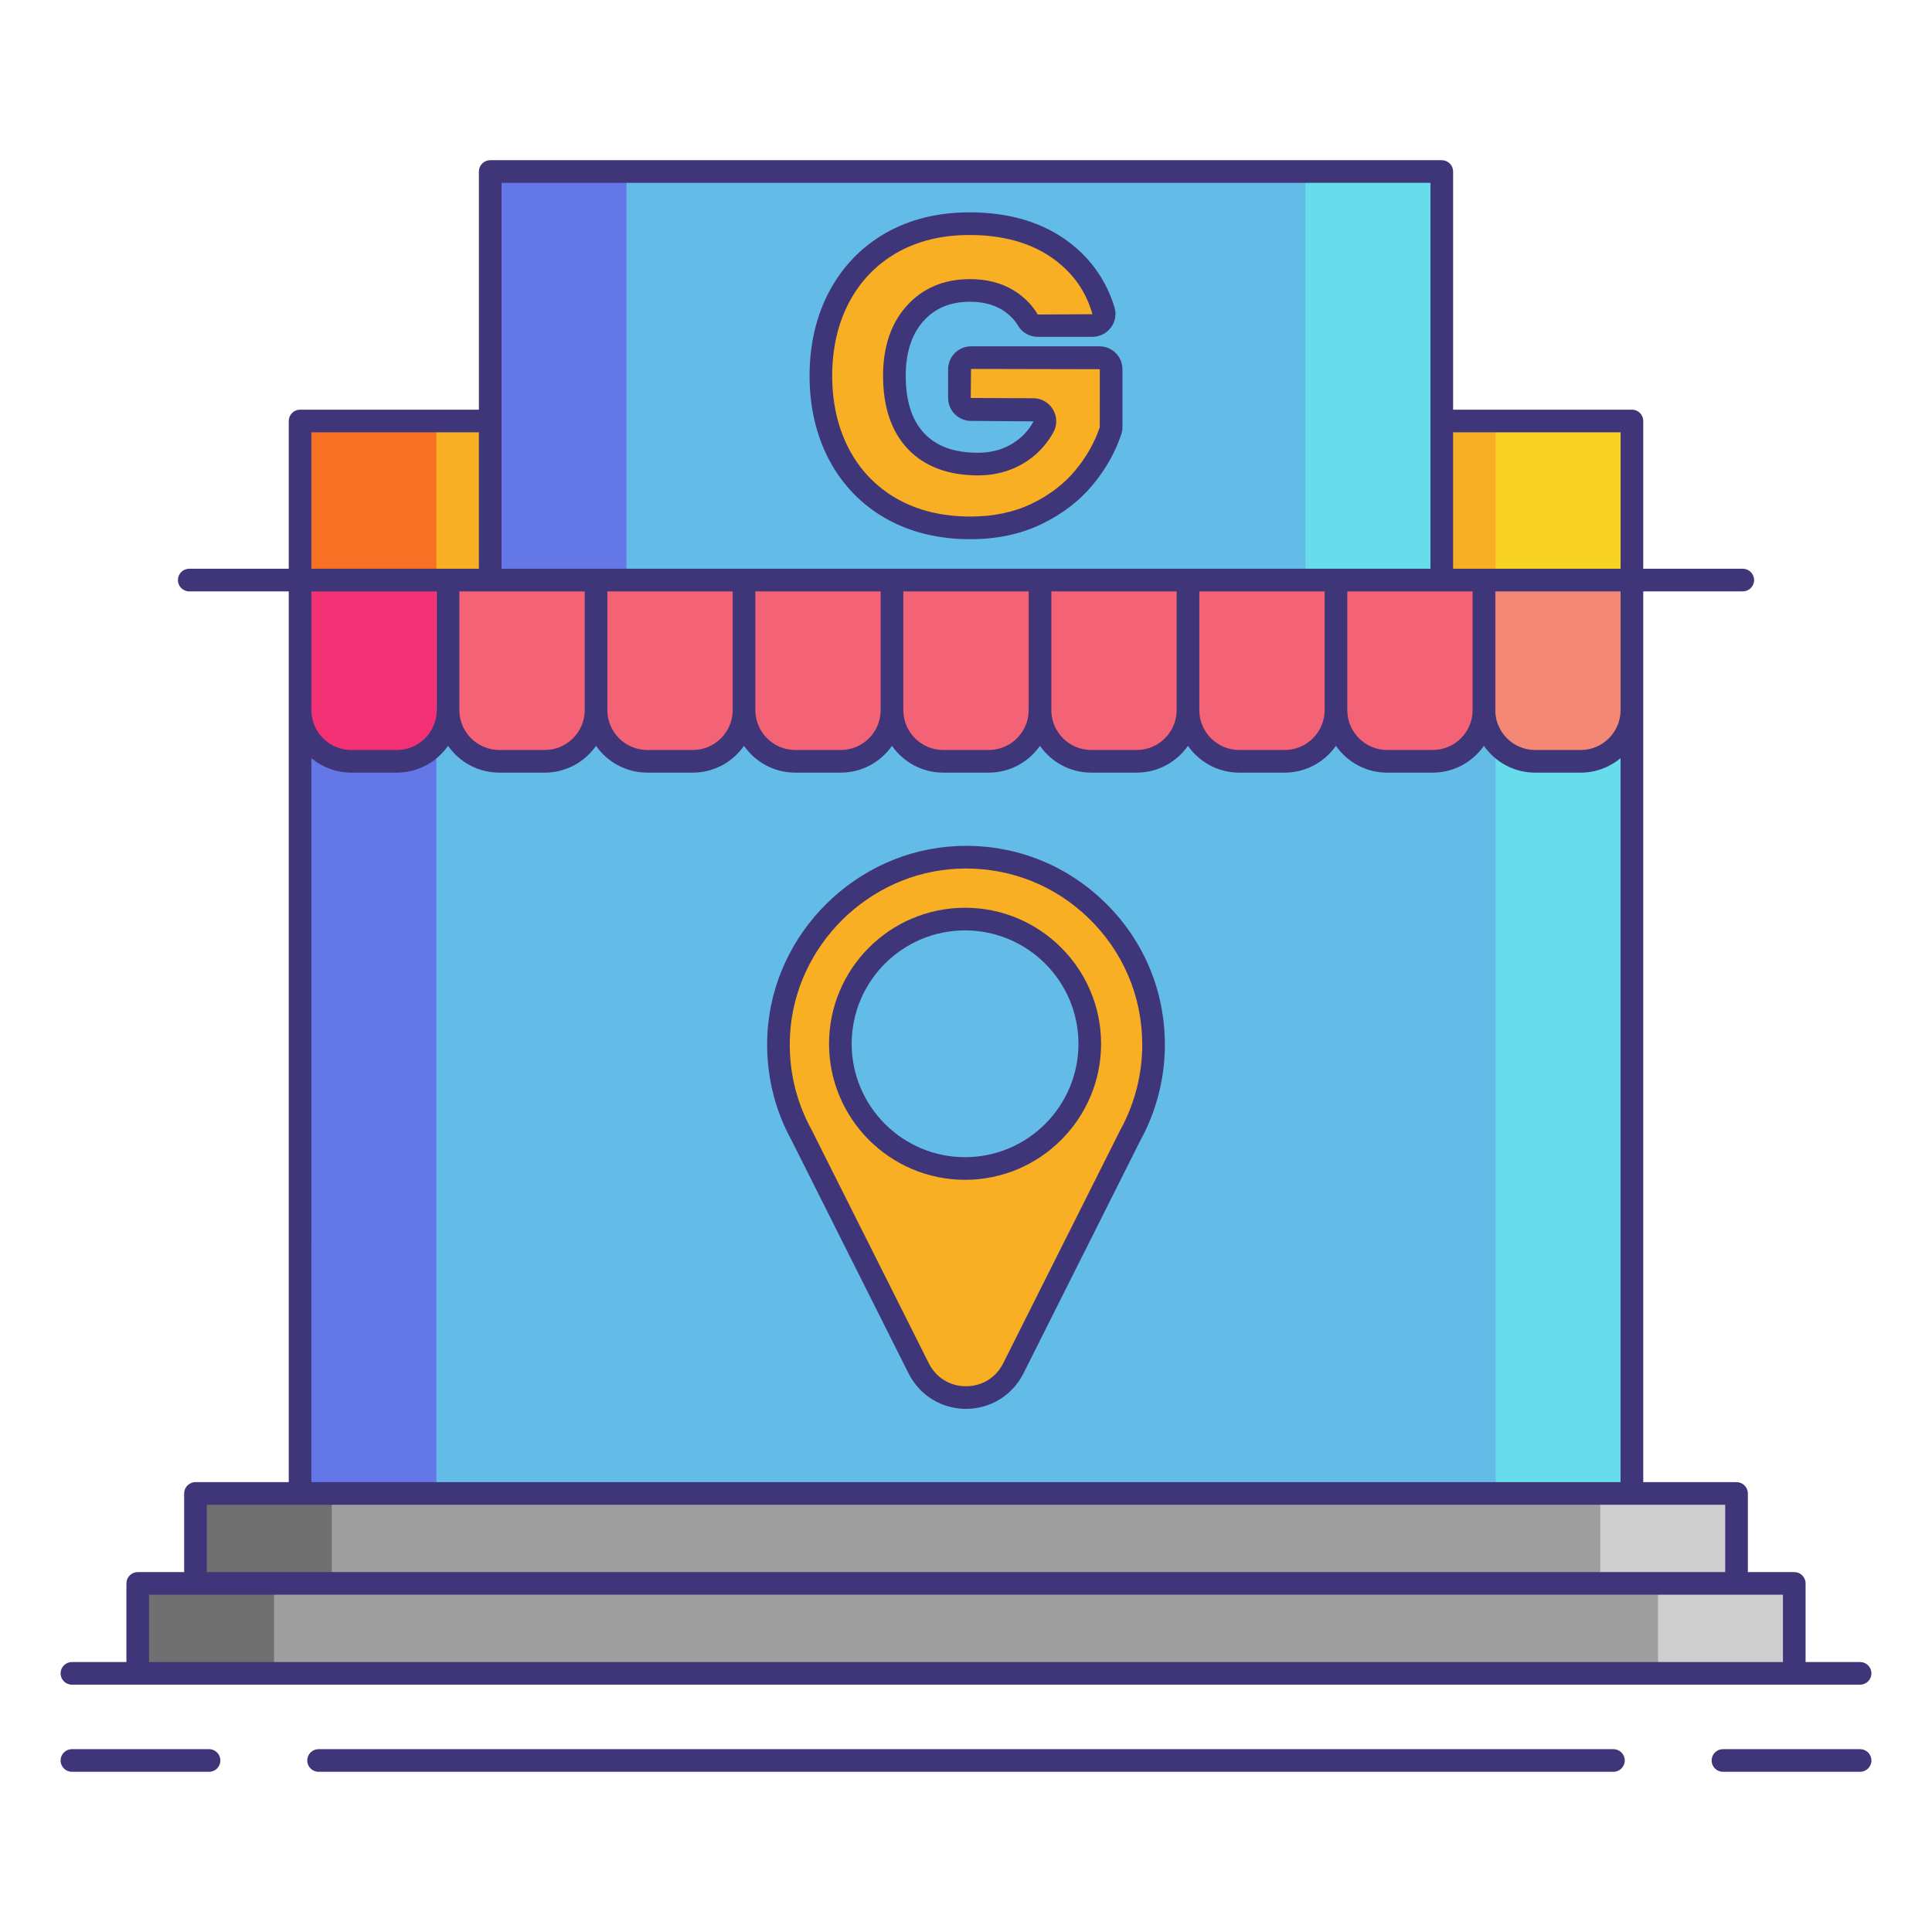 <svg id="Layer_1" enable-background="new 0 0 256 256" height="512" viewBox="0 0 256 256" width="512" xmlns="http://www.w3.org/2000/svg"><g><path d="m39.762 76.862h176.477v121.028h-176.477z" fill="#63bce7"/><g><path d="m39.762 76.862h18.059v121.028h-18.059z" fill="#6377e7"/></g><g><path d="m198.18 76.862h18.059v121.028h-18.059z" fill="#67dceb"/></g><path d="m191.044 55.783h25.194v21.079h-25.194z" fill="#f8af23"/><path d="m64.956 22.727h126.088v54.134h-126.088z" fill="#63bce7"/><g><path d="m64.956 22.727h18.059v54.135h-18.059z" fill="#6377e7"/></g><g><path d="m172.986 22.727h18.059v54.135h-18.059z" fill="#67dceb"/></g><path d="m25.9 197.89h204.2v11.919h-204.2z" fill="#9e9e9e"/><path d="m18.25 209.809h219.5v11.919h-219.5z" fill="#9e9e9e"/><g><path d="m25.9 197.89h18.059v11.919h-18.059z" fill="#707070"/></g><g><path d="m212.041 197.89h18.059v11.919h-18.059z" fill="#cecece"/></g><g><path d="m18.25 209.809h18.059v11.918h-18.059z" fill="#707070"/></g><g><path d="m219.692 209.809h18.059v11.918h-18.059z" fill="#cecece"/></g><path d="m52.581 100.878h-6.029c-3.75 0-6.79-3.04-6.79-6.79v-17.226h19.608v17.227c0 3.749-3.04 6.789-6.789 6.789z" fill="#f46275"/><g><path d="m57.82 76.862h-18.058v17.227c0 3.75 3.04 6.789 6.789 6.789h6.029c2.614 0 4.88-1.48 6.015-3.646-.493-.94-.775-2.009-.775-3.144z" fill="#f43075"/></g><g fill="#f46275"><path d="m72.189 100.878h-6.029c-3.75 0-6.79-3.04-6.79-6.79v-17.227h19.609v17.227c0 3.75-3.04 6.79-6.79 6.79z"/><path d="m91.798 100.878h-6.029c-3.75 0-6.79-3.04-6.79-6.79v-17.226h19.608v17.227c0 3.749-3.04 6.789-6.789 6.789z"/><path d="m111.406 100.878h-6.029c-3.75 0-6.79-3.04-6.79-6.79v-17.226h19.608v17.227c.001 3.749-3.039 6.789-6.789 6.789z"/><path d="m131.015 100.878h-6.029c-3.75 0-6.79-3.04-6.79-6.79v-17.226h19.608v17.227c0 3.749-3.04 6.789-6.789 6.789z"/><path d="m150.623 100.878h-6.029c-3.75 0-6.79-3.04-6.79-6.79v-17.226h19.609v17.227c0 3.749-3.04 6.789-6.79 6.789z"/><path d="m170.232 100.878h-6.029c-3.75 0-6.79-3.04-6.79-6.79v-17.226h19.609v17.227c-.001 3.749-3.041 6.789-6.79 6.789z"/><path d="m189.84 100.878h-6.029c-3.75 0-6.79-3.04-6.79-6.79v-17.226h19.608v17.227c.001 3.749-3.039 6.789-6.789 6.789z"/><path d="m209.449 100.878h-6.029c-3.75 0-6.79-3.04-6.79-6.79v-17.226h19.609v17.227c-.001 3.749-3.041 6.789-6.79 6.789z"/></g><path d="m39.762 55.783h25.194v21.079h-25.194z" fill="#f8af23"/><g><path d="m39.762 55.783h18.059v21.079h-18.059z" fill="#f87023"/></g><g><path d="m198.18 55.783h18.059v21.079h-18.059z" fill="#f8d323"/></g><g><path d="m140.733 33.28c2.683 2.028 4.517 4.651 5.505 7.875.301.982-.456 1.979-1.483 1.979h-7.249c-.514 0-1.016-.243-1.279-.685-.658-1.101-1.565-2.003-2.715-2.705-1.38-.838-3.043-1.257-4.979-1.257-3.025 0-5.453 1.016-7.28 3.052-1.827 2.032-2.743 4.784-2.743 8.255 0 3.772.961 6.661 2.884 8.679 1.923 2.014 4.656 3.02 8.2 3.02 2.278 0 4.273-.624 5.991-1.872 1.1-.802 1.993-1.822 2.679-3.059.568-1.024-.182-2.289-1.353-2.289h-8.244c-.849 0-1.537-.688-1.537-1.537v-3.809c0-.849.688-1.537 1.537-1.537h17.025c.849 0 1.537.688 1.537 1.537v7.652c0 .177-.027.354-.084.522-.751 2.217-1.917 4.278-3.501 6.183-1.64 1.982-3.74 3.585-6.296 4.815-2.556 1.235-5.476 1.85-8.761 1.85-3.995 0-7.485-.852-10.469-2.547-2.984-1.699-5.289-4.077-6.916-7.139-1.622-3.061-2.433-6.551-2.433-10.469s.811-7.408 2.433-10.469c1.626-3.057 3.923-5.44 6.888-7.139 2.966-1.695 6.428-2.547 10.383-2.547 4.967.001 9.053 1.217 12.26 3.641z" fill="#f8af23"/></g><g><path d="m152.853 138.435c0-14.104-11.748-25.464-25.993-24.827-12.664.566-22.984 10.781-23.675 23.439-.266 4.865.863 9.431 3.032 13.362l15.515 30.909c2.588 5.156 9.948 5.156 12.536 0l15.51-30.899c1.96-3.555 3.075-7.637 3.075-11.984z" fill="#f8af23"/><circle cx="127.876" cy="138.307" fill="#63bce7" r="16.525"/></g><g><path d="m198.18 76.862h18.059v17.227c0 3.75-3.04 6.789-6.789 6.789h-6.029c-2.614 0-4.88-1.48-6.015-3.646.493-.94.775-2.009.775-3.144v-17.226z" fill="#f48875"/></g><g fill="#3f3679"><path d="m117.378 68.707c3.205 1.819 6.977 2.742 11.21 2.742 3.5 0 6.667-.673 9.411-1.998 2.744-1.321 5.032-3.074 6.799-5.208 1.692-2.035 2.961-4.275 3.769-6.662.108-.32.163-.657.163-1.002v-7.652c0-1.675-1.362-3.038-3.037-3.038h-17.025c-1.675 0-3.037 1.363-3.037 3.038v3.809c0 1.675 1.362 3.037 3.037 3.037l8.286.062c-.585 1.053-1.321 1.896-2.25 2.573-1.468 1.066-3.139 1.585-5.108 1.585-3.146 0-5.474-.836-7.114-2.556-1.639-1.719-2.47-4.291-2.47-7.644 0-3.072.793-5.512 2.358-7.253 1.542-1.719 3.559-2.554 6.164-2.554 1.651 0 3.064.35 4.198 1.037.95.58 1.672 1.298 2.208 2.194.521.873 1.506 1.415 2.567 1.415h7.248c.962 0 1.88-.464 2.454-1.24.577-.779.746-1.756.464-2.678-1.078-3.517-3.108-6.421-6.035-8.632-3.463-2.617-7.892-3.944-13.164-3.944-4.197 0-7.941.924-11.129 2.745-3.198 1.833-5.71 4.436-7.467 7.738-1.73 3.265-2.607 7.023-2.607 11.171s.877 7.907 2.607 11.173c1.753 3.302 4.275 5.905 7.5 7.742zm-4.851-28.678c1.486-2.793 3.608-4.994 6.308-6.54 2.728-1.56 5.97-2.35 9.639-2.35 4.604 0 8.426 1.123 11.355 3.337 2.446 1.85 4.074 4.178 4.926 7.157l-7.24.046c-.781-1.307-1.864-2.389-3.224-3.218-1.612-.979-3.55-1.475-5.758-1.475-3.458 0-6.283 1.194-8.396 3.549-2.075 2.308-3.127 5.423-3.127 9.258 0 4.149 1.109 7.417 3.299 9.714 2.207 2.312 5.331 3.485 9.285 3.485 2.59 0 4.901-.727 6.874-2.16 1.272-.928 2.318-2.12 3.108-3.544.525-.949.51-2.076-.044-3.015-.554-.94-1.534-1.502-2.622-1.502l-8.281-.037.037-3.847 17.062.038-.005 7.693c-.689 2.034-1.777 3.954-3.235 5.707-1.491 1.802-3.439 3.289-5.793 4.422-2.336 1.128-5.064 1.7-8.108 1.7-3.708 0-6.981-.791-9.728-2.351-2.721-1.549-4.852-3.749-6.332-6.537-1.498-2.828-2.258-6.114-2.258-9.768.002-3.649.761-6.936 2.258-9.762z"/><path d="m126.793 112.11c-13.35.596-24.378 11.514-25.105 24.854-.27 4.964.841 9.863 3.188 14.117l15.516 30.908c1.453 2.896 4.368 4.694 7.607 4.694h.001c3.239 0 6.155-1.799 7.609-4.694l15.482-30.848c2.133-3.868 3.261-8.262 3.261-12.707 0-7.263-2.892-14.027-8.142-19.049-5.247-5.016-12.143-7.609-19.417-7.275zm21.645 37.635-15.51 30.899c-.955 1.903-2.798 3.04-4.928 3.04s-3.972-1.137-4.927-3.04l-15.543-30.96c-2.103-3.812-3.087-8.154-2.847-12.556.645-11.821 10.415-21.494 22.244-22.022.362-.016.723-.023 1.083-.023 6.046 0 11.738 2.275 16.127 6.473 4.652 4.449 7.215 10.444 7.215 16.88.001 3.939-.998 7.833-2.914 11.309z"/><path d="m127.876 120.282c-9.938 0-18.024 8.086-18.024 18.024s8.086 18.024 18.024 18.024 18.024-8.086 18.024-18.024-8.086-18.024-18.024-18.024zm0 33.049c-8.284 0-15.024-6.74-15.024-15.024s6.74-15.024 15.024-15.024 15.024 6.74 15.024 15.024-6.74 15.024-15.024 15.024z"/><path d="m27.7 231.772h-18.172c-.828 0-1.5.672-1.5 1.5s.672 1.5 1.5 1.5h18.172c.828 0 1.5-.672 1.5-1.5s-.672-1.5-1.5-1.5z"/><path d="m246.472 231.772h-18.172c-.828 0-1.5.672-1.5 1.5s.672 1.5 1.5 1.5h18.172c.828 0 1.5-.672 1.5-1.5s-.672-1.5-1.5-1.5z"/><path d="m213.788 231.772h-171.576c-.828 0-1.5.672-1.5 1.5s.672 1.5 1.5 1.5h171.576c.828 0 1.5-.672 1.5-1.5s-.672-1.5-1.5-1.5z"/><path d="m9.528 223.228h8.722 219.5 8.722c.828 0 1.5-.672 1.5-1.5s-.672-1.5-1.5-1.5h-7.222v-10.419c0-.828-.672-1.5-1.5-1.5h-6.15v-10.419c0-.828-.672-1.5-1.5-1.5h-12.361v-102.302-15.727h13.188c.828 0 1.5-.672 1.5-1.5s-.672-1.5-1.5-1.5h-13.188v-19.578c0-.828-.672-1.5-1.5-1.5h-23.694v-31.555c0-.828-.672-1.5-1.5-1.5h-126.089c-.828 0-1.5.672-1.5 1.5v31.556h-23.694c-.828 0-1.5.672-1.5 1.5v19.578h-13.189c-.828 0-1.5.672-1.5 1.5s.672 1.5 1.5 1.5h13.188v15.727 102.301h-12.361c-.828 0-1.5.672-1.5 1.5v10.419h-6.15c-.828 0-1.5.672-1.5 1.5v10.419h-7.222c-.828 0-1.5.672-1.5 1.5s.672 1.5 1.5 1.5zm185.602-129.14c0 2.917-2.373 5.29-5.29 5.29h-6.029c-2.916 0-5.289-2.373-5.289-5.29v-15.727h12.522 4.086zm-19.609 0c0 2.917-2.373 5.29-5.29 5.29h-6.029c-2.916 0-5.289-2.373-5.289-5.29v-15.727h16.608zm-19.608 0c0 2.917-2.373 5.29-5.29 5.29h-6.029c-2.916 0-5.289-2.373-5.289-5.29v-15.727h16.608zm-19.608 0c0 2.917-2.373 5.29-5.29 5.29h-6.029c-2.917 0-5.29-2.373-5.29-5.29v-15.727h16.609zm-19.61 0c0 2.917-2.373 5.29-5.289 5.29h-6.029c-2.917 0-5.29-2.373-5.29-5.29v-15.727h16.608zm-19.608 0c0 2.917-2.373 5.29-5.289 5.29h-6.029c-2.917 0-5.29-2.373-5.29-5.29v-15.727h16.608zm-19.608 0c0 2.917-2.373 5.29-5.289 5.29h-6.03c-2.917 0-5.29-2.373-5.29-5.29v-15.727h4.086 12.522v15.727zm-19.609 0c0 2.917-2.373 5.29-5.289 5.29h-6.03c-2.916 0-5.289-2.373-5.289-5.29v-15.727h16.608zm140.26-15.727h16.608v15.727c0 2.917-2.373 5.29-5.289 5.29h-6.03c-2.916 0-5.289-2.373-5.289-5.29zm16.608-21.078v18.078h-18.108-4.086v-18.078zm-148.282-33.055h123.088v31.556 19.578h-12.522-19.608-19.608-19.609-19.61-19.608-12.523v-19.579zm-25.194 33.055h22.194v18.078h-4.086-18.108zm0 43.182c1.436 1.194 3.28 1.913 5.289 1.913h6.03c2.807 0 5.289-1.406 6.789-3.548 1.5 2.142 3.982 3.548 6.79 3.548h6.029c2.807 0 5.289-1.406 6.789-3.548 1.5 2.142 3.982 3.548 6.79 3.548h6.029c2.807 0 5.289-1.406 6.789-3.548 1.5 2.142 3.982 3.548 6.79 3.548h6.029c2.807 0 5.289-1.406 6.789-3.548 1.5 2.142 3.982 3.548 6.79 3.548h6.029c2.808 0 5.29-1.406 6.79-3.548 1.5 2.142 3.982 3.548 6.789 3.548h6.029c2.808 0 5.29-1.406 6.79-3.548 1.5 2.142 3.982 3.548 6.789 3.548h6.029c2.808 0 5.29-1.406 6.79-3.548 1.5 2.142 3.982 3.548 6.789 3.548h6.029c2.808 0 5.29-1.406 6.79-3.548 1.5 2.142 3.982 3.548 6.789 3.548h6.03c2.009 0 3.853-.719 5.289-1.913v95.925h-173.473zm-13.862 98.925h12.361 176.477 12.362v8.919h-201.2zm-7.65 11.919h6.15 204.2 6.15v8.919h-216.5z"/></g></g></svg>
